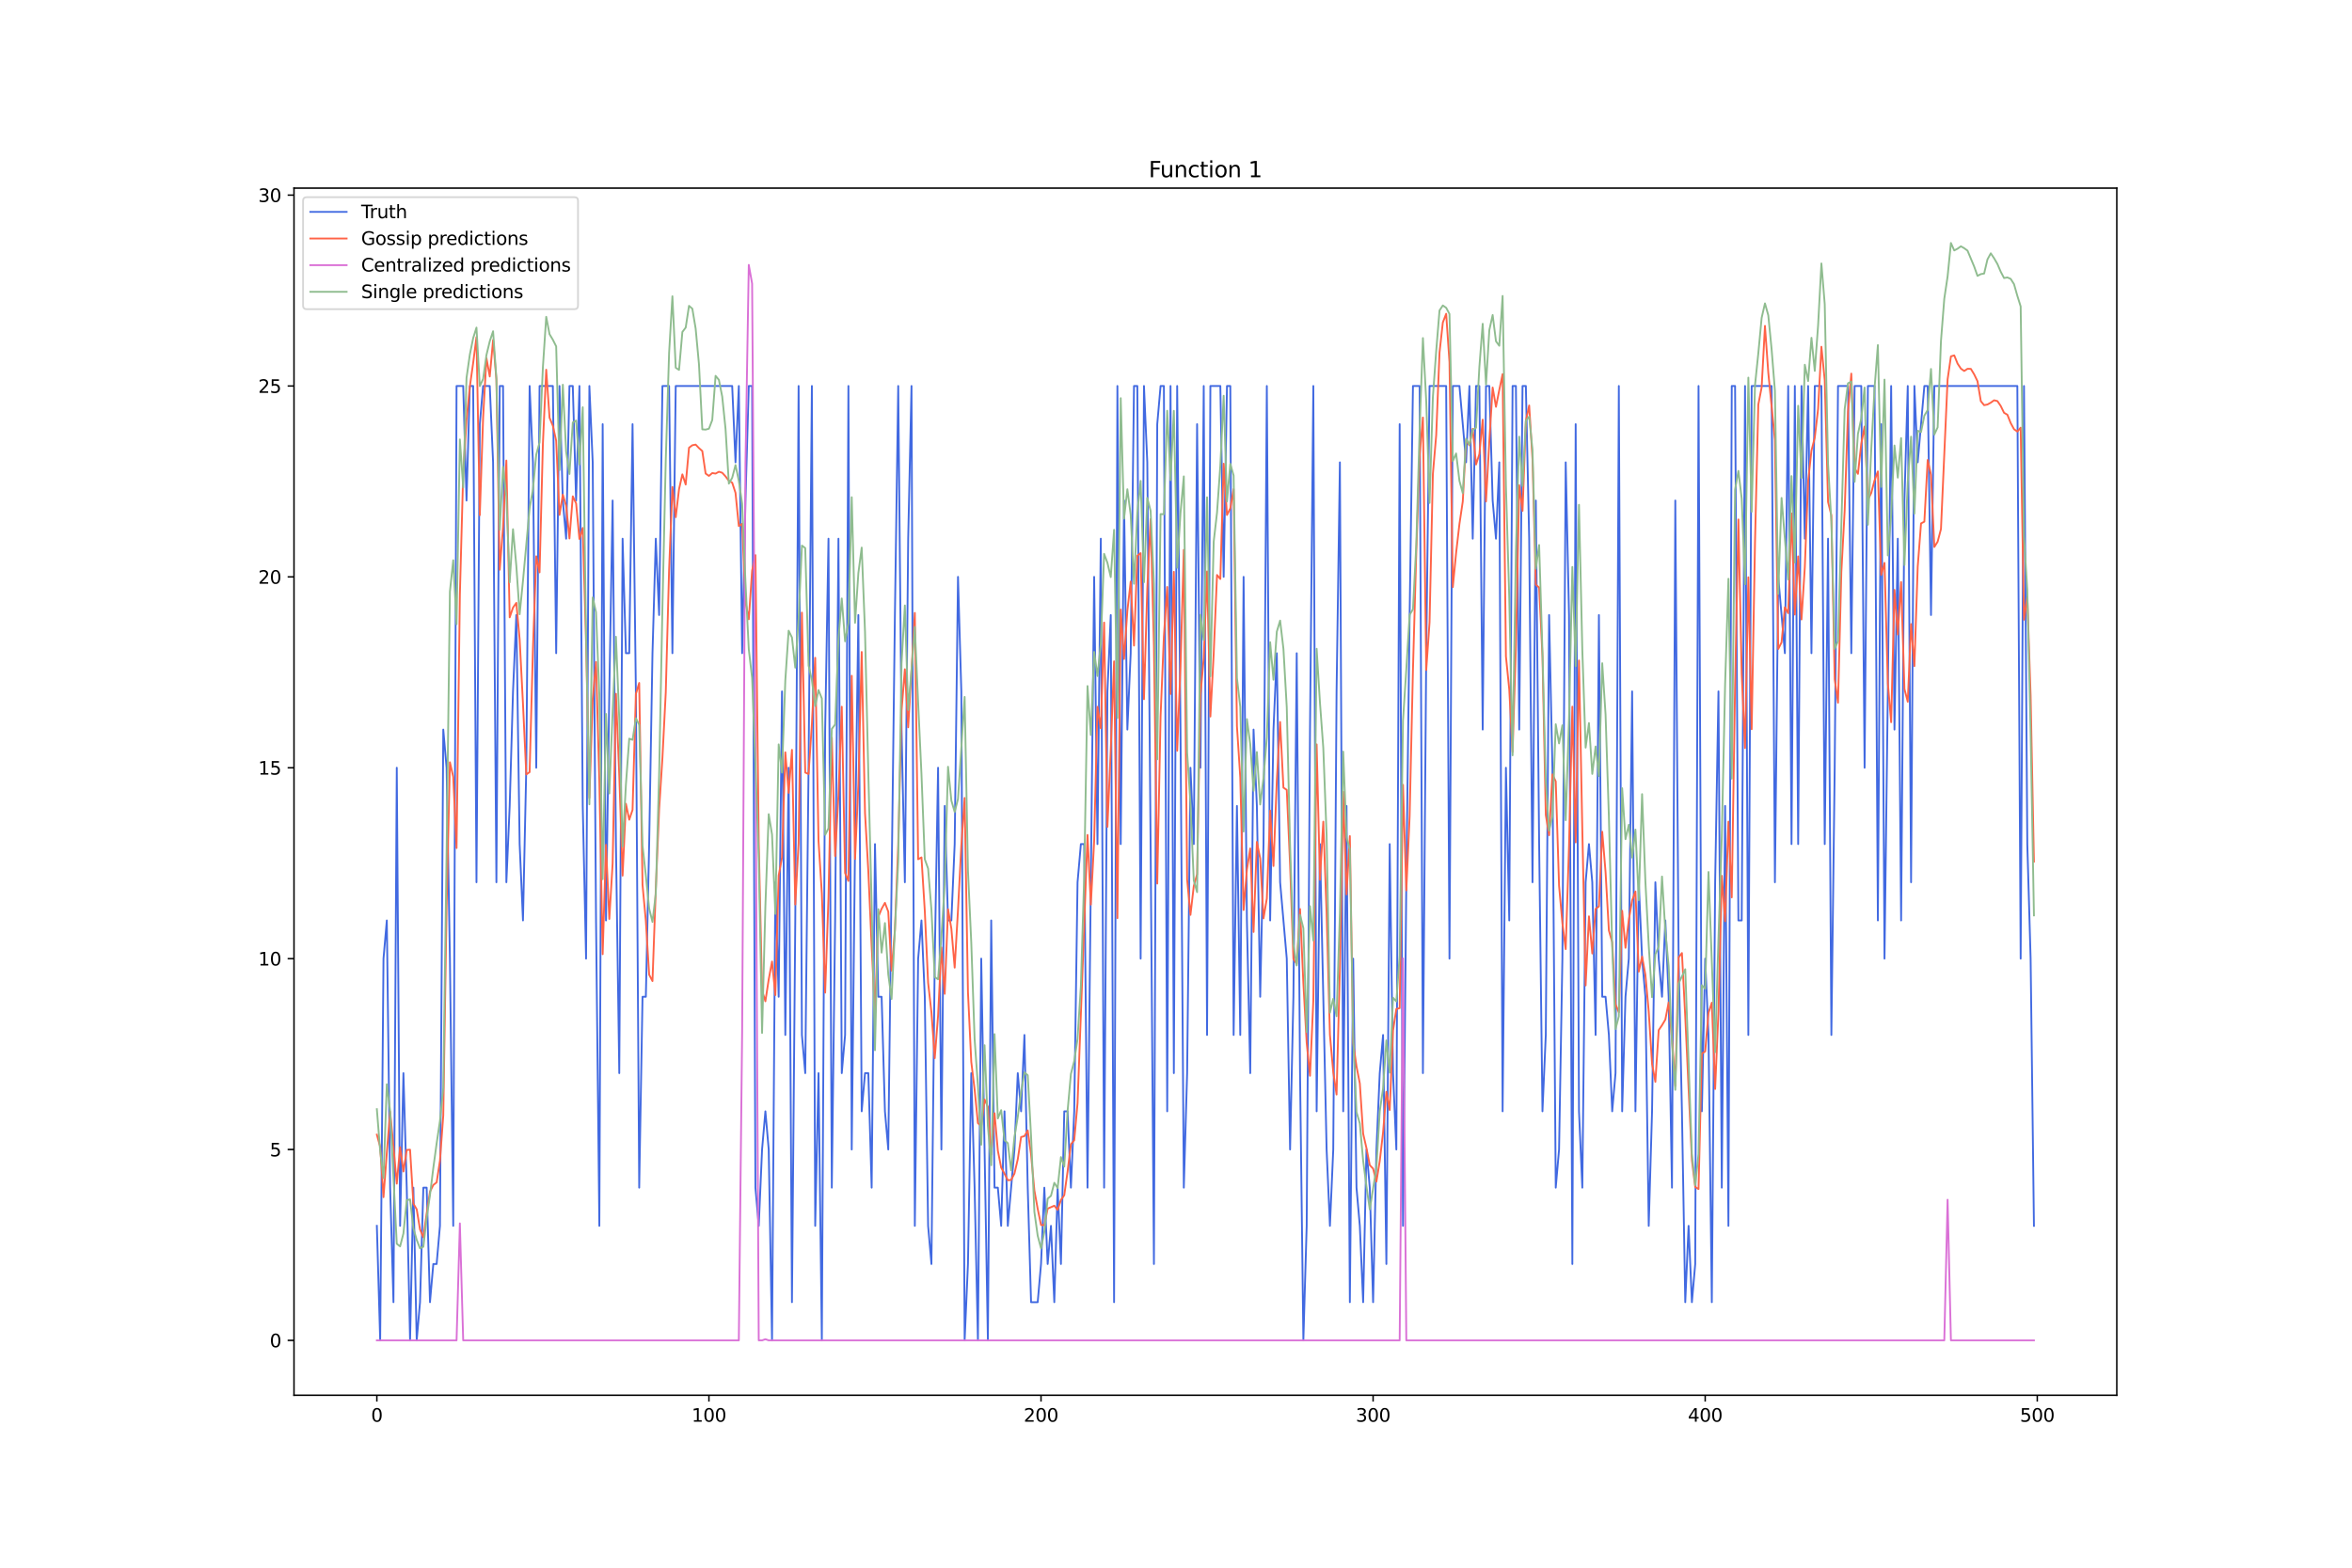 <?xml version="1.0" encoding="utf-8" standalone="no"?>
<!DOCTYPE svg PUBLIC "-//W3C//DTD SVG 1.1//EN"
  "http://www.w3.org/Graphics/SVG/1.1/DTD/svg11.dtd">
<svg xmlns:xlink="http://www.w3.org/1999/xlink" width="1296pt" height="864pt" viewBox="0 0 1296 864" xmlns="http://www.w3.org/2000/svg" version="1.1">
 <defs>
  <style type="text/css">*{stroke-linejoin: round; stroke-linecap: butt}</style>
 </defs>
 <g id="figure_1">
  <g id="patch_1">
   <path d="M 0 864 
L 1296 864 
L 1296 0 
L 0 0 
z
" style="fill: #ffffff"/>
  </g>
  <g id="axes_1">
   <g id="patch_2">
    <path d="M 162 768.96 
L 1166.4 768.96 
L 1166.4 103.68 
L 162 103.68 
z
" style="fill: #ffffff"/>
   </g>
   <g id="matplotlib.axis_1">
    <g id="xtick_1">
     <g id="line2d_1">
      <defs>
       <path id="mc90d535ef2" d="M 0 0 
L 0 3.5 
" style="stroke: #000000; stroke-width: 0.8"/>
      </defs>
      <g>
       <use xlink:href="#mc90d535ef2" x="207.655" y="768.96" style="stroke: #000000; stroke-width: 0.8"/>
      </g>
     </g>
     <g id="text_1">
      <!-- 0 -->
      <g transform="translate(204.473 783.558) scale(0.1 -0.1)">
       <defs>
        <path id="DejaVuSans-30" d="M 2034 4250 
Q 1547 4250 1301 3770 
Q 1056 3291 1056 2328 
Q 1056 1369 1301 889 
Q 1547 409 2034 409 
Q 2525 409 2770 889 
Q 3016 1369 3016 2328 
Q 3016 3291 2770 3770 
Q 2525 4250 2034 4250 
z
M 2034 4750 
Q 2819 4750 3233 4129 
Q 3647 3509 3647 2328 
Q 3647 1150 3233 529 
Q 2819 -91 2034 -91 
Q 1250 -91 836 529 
Q 422 1150 422 2328 
Q 422 3509 836 4129 
Q 1250 4750 2034 4750 
z
" transform="scale(0.016)"/>
       </defs>
       <use xlink:href="#DejaVuSans-30"/>
      </g>
     </g>
    </g>
    <g id="xtick_2">
     <g id="line2d_2">
      <g>
       <use xlink:href="#mc90d535ef2" x="390.639" y="768.96" style="stroke: #000000; stroke-width: 0.8"/>
      </g>
     </g>
     <g id="text_2">
      <!-- 100 -->
      <g transform="translate(381.095 783.558) scale(0.1 -0.1)">
       <defs>
        <path id="DejaVuSans-31" d="M 794 531 
L 1825 531 
L 1825 4091 
L 703 3866 
L 703 4441 
L 1819 4666 
L 2450 4666 
L 2450 531 
L 3481 531 
L 3481 0 
L 794 0 
L 794 531 
z
" transform="scale(0.016)"/>
       </defs>
       <use xlink:href="#DejaVuSans-31"/>
       <use xlink:href="#DejaVuSans-30" x="63.623"/>
       <use xlink:href="#DejaVuSans-30" x="127.246"/>
      </g>
     </g>
    </g>
    <g id="xtick_3">
     <g id="line2d_3">
      <g>
       <use xlink:href="#mc90d535ef2" x="573.623" y="768.96" style="stroke: #000000; stroke-width: 0.8"/>
      </g>
     </g>
     <g id="text_3">
      <!-- 200 -->
      <g transform="translate(564.079 783.558) scale(0.1 -0.1)">
       <defs>
        <path id="DejaVuSans-32" d="M 1228 531 
L 3431 531 
L 3431 0 
L 469 0 
L 469 531 
Q 828 903 1448 1529 
Q 2069 2156 2228 2338 
Q 2531 2678 2651 2914 
Q 2772 3150 2772 3378 
Q 2772 3750 2511 3984 
Q 2250 4219 1831 4219 
Q 1534 4219 1204 4116 
Q 875 4013 500 3803 
L 500 4441 
Q 881 4594 1212 4672 
Q 1544 4750 1819 4750 
Q 2544 4750 2975 4387 
Q 3406 4025 3406 3419 
Q 3406 3131 3298 2873 
Q 3191 2616 2906 2266 
Q 2828 2175 2409 1742 
Q 1991 1309 1228 531 
z
" transform="scale(0.016)"/>
       </defs>
       <use xlink:href="#DejaVuSans-32"/>
       <use xlink:href="#DejaVuSans-30" x="63.623"/>
       <use xlink:href="#DejaVuSans-30" x="127.246"/>
      </g>
     </g>
    </g>
    <g id="xtick_4">
     <g id="line2d_4">
      <g>
       <use xlink:href="#mc90d535ef2" x="756.607" y="768.96" style="stroke: #000000; stroke-width: 0.8"/>
      </g>
     </g>
     <g id="text_4">
      <!-- 300 -->
      <g transform="translate(747.063 783.558) scale(0.1 -0.1)">
       <defs>
        <path id="DejaVuSans-33" d="M 2597 2516 
Q 3050 2419 3304 2112 
Q 3559 1806 3559 1356 
Q 3559 666 3084 287 
Q 2609 -91 1734 -91 
Q 1441 -91 1130 -33 
Q 819 25 488 141 
L 488 750 
Q 750 597 1062 519 
Q 1375 441 1716 441 
Q 2309 441 2620 675 
Q 2931 909 2931 1356 
Q 2931 1769 2642 2001 
Q 2353 2234 1838 2234 
L 1294 2234 
L 1294 2753 
L 1863 2753 
Q 2328 2753 2575 2939 
Q 2822 3125 2822 3475 
Q 2822 3834 2567 4026 
Q 2313 4219 1838 4219 
Q 1578 4219 1281 4162 
Q 984 4106 628 3988 
L 628 4550 
Q 988 4650 1302 4700 
Q 1616 4750 1894 4750 
Q 2613 4750 3031 4423 
Q 3450 4097 3450 3541 
Q 3450 3153 3228 2886 
Q 3006 2619 2597 2516 
z
" transform="scale(0.016)"/>
       </defs>
       <use xlink:href="#DejaVuSans-33"/>
       <use xlink:href="#DejaVuSans-30" x="63.623"/>
       <use xlink:href="#DejaVuSans-30" x="127.246"/>
      </g>
     </g>
    </g>
    <g id="xtick_5">
     <g id="line2d_5">
      <g>
       <use xlink:href="#mc90d535ef2" x="939.591" y="768.96" style="stroke: #000000; stroke-width: 0.8"/>
      </g>
     </g>
     <g id="text_5">
      <!-- 400 -->
      <g transform="translate(930.047 783.558) scale(0.1 -0.1)">
       <defs>
        <path id="DejaVuSans-34" d="M 2419 4116 
L 825 1625 
L 2419 1625 
L 2419 4116 
z
M 2253 4666 
L 3047 4666 
L 3047 1625 
L 3713 1625 
L 3713 1100 
L 3047 1100 
L 3047 0 
L 2419 0 
L 2419 1100 
L 313 1100 
L 313 1709 
L 2253 4666 
z
" transform="scale(0.016)"/>
       </defs>
       <use xlink:href="#DejaVuSans-34"/>
       <use xlink:href="#DejaVuSans-30" x="63.623"/>
       <use xlink:href="#DejaVuSans-30" x="127.246"/>
      </g>
     </g>
    </g>
    <g id="xtick_6">
     <g id="line2d_6">
      <g>
       <use xlink:href="#mc90d535ef2" x="1122.575" y="768.96" style="stroke: #000000; stroke-width: 0.8"/>
      </g>
     </g>
     <g id="text_6">
      <!-- 500 -->
      <g transform="translate(1113.032 783.558) scale(0.1 -0.1)">
       <defs>
        <path id="DejaVuSans-35" d="M 691 4666 
L 3169 4666 
L 3169 4134 
L 1269 4134 
L 1269 2991 
Q 1406 3038 1543 3061 
Q 1681 3084 1819 3084 
Q 2600 3084 3056 2656 
Q 3513 2228 3513 1497 
Q 3513 744 3044 326 
Q 2575 -91 1722 -91 
Q 1428 -91 1123 -41 
Q 819 9 494 109 
L 494 744 
Q 775 591 1075 516 
Q 1375 441 1709 441 
Q 2250 441 2565 725 
Q 2881 1009 2881 1497 
Q 2881 1984 2565 2268 
Q 2250 2553 1709 2553 
Q 1456 2553 1204 2497 
Q 953 2441 691 2322 
L 691 4666 
z
" transform="scale(0.016)"/>
       </defs>
       <use xlink:href="#DejaVuSans-35"/>
       <use xlink:href="#DejaVuSans-30" x="63.623"/>
       <use xlink:href="#DejaVuSans-30" x="127.246"/>
      </g>
     </g>
    </g>
   </g>
   <g id="matplotlib.axis_2">
    <g id="ytick_1">
     <g id="line2d_7">
      <defs>
       <path id="m4e1cb36dd4" d="M 0 0 
L -3.5 0 
" style="stroke: #000000; stroke-width: 0.8"/>
      </defs>
      <g>
       <use xlink:href="#m4e1cb36dd4" x="162" y="738.72" style="stroke: #000000; stroke-width: 0.8"/>
      </g>
     </g>
     <g id="text_7">
      <!-- 0 -->
      <g transform="translate(148.637 742.519) scale(0.1 -0.1)">
       <use xlink:href="#DejaVuSans-30"/>
      </g>
     </g>
    </g>
    <g id="ytick_2">
     <g id="line2d_8">
      <g>
       <use xlink:href="#m4e1cb36dd4" x="162" y="633.522" style="stroke: #000000; stroke-width: 0.8"/>
      </g>
     </g>
     <g id="text_8">
      <!-- 5 -->
      <g transform="translate(148.637 637.321) scale(0.1 -0.1)">
       <use xlink:href="#DejaVuSans-35"/>
      </g>
     </g>
    </g>
    <g id="ytick_3">
     <g id="line2d_9">
      <g>
       <use xlink:href="#m4e1cb36dd4" x="162" y="528.324" style="stroke: #000000; stroke-width: 0.8"/>
      </g>
     </g>
     <g id="text_9">
      <!-- 10 -->
      <g transform="translate(142.275 532.123) scale(0.1 -0.1)">
       <use xlink:href="#DejaVuSans-31"/>
       <use xlink:href="#DejaVuSans-30" x="63.623"/>
      </g>
     </g>
    </g>
    <g id="ytick_4">
     <g id="line2d_10">
      <g>
       <use xlink:href="#m4e1cb36dd4" x="162" y="423.126" style="stroke: #000000; stroke-width: 0.8"/>
      </g>
     </g>
     <g id="text_10">
      <!-- 15 -->
      <g transform="translate(142.275 426.925) scale(0.1 -0.1)">
       <use xlink:href="#DejaVuSans-31"/>
       <use xlink:href="#DejaVuSans-35" x="63.623"/>
      </g>
     </g>
    </g>
    <g id="ytick_5">
     <g id="line2d_11">
      <g>
       <use xlink:href="#m4e1cb36dd4" x="162" y="317.928" style="stroke: #000000; stroke-width: 0.8"/>
      </g>
     </g>
     <g id="text_11">
      <!-- 20 -->
      <g transform="translate(142.275 321.727) scale(0.1 -0.1)">
       <use xlink:href="#DejaVuSans-32"/>
       <use xlink:href="#DejaVuSans-30" x="63.623"/>
      </g>
     </g>
    </g>
    <g id="ytick_6">
     <g id="line2d_12">
      <g>
       <use xlink:href="#m4e1cb36dd4" x="162" y="212.73" style="stroke: #000000; stroke-width: 0.8"/>
      </g>
     </g>
     <g id="text_12">
      <!-- 25 -->
      <g transform="translate(142.275 216.529) scale(0.1 -0.1)">
       <use xlink:href="#DejaVuSans-32"/>
       <use xlink:href="#DejaVuSans-35" x="63.623"/>
      </g>
     </g>
    </g>
    <g id="ytick_7">
     <g id="line2d_13">
      <g>
       <use xlink:href="#m4e1cb36dd4" x="162" y="107.532" style="stroke: #000000; stroke-width: 0.8"/>
      </g>
     </g>
     <g id="text_13">
      <!-- 30 -->
      <g transform="translate(142.275 111.332) scale(0.1 -0.1)">
       <use xlink:href="#DejaVuSans-33"/>
       <use xlink:href="#DejaVuSans-30" x="63.623"/>
      </g>
     </g>
    </g>
   </g>
   <g id="line2d_14">
    <path d="M 207.655 675.601 
L 209.484 738.72 
L 211.314 528.324 
L 213.144 507.285 
L 214.974 654.562 
L 216.804 717.68 
L 218.634 423.126 
L 220.463 675.601 
L 222.293 591.443 
L 224.123 654.562 
L 225.953 738.72 
L 227.783 654.562 
L 229.613 738.72 
L 231.442 717.68 
L 233.272 654.562 
L 235.102 654.562 
L 236.932 717.68 
L 238.762 696.641 
L 240.592 696.641 
L 242.422 675.601 
L 244.251 402.087 
L 246.081 423.126 
L 247.911 528.324 
L 249.741 675.601 
L 251.571 212.73 
L 255.23 212.73 
L 257.06 275.849 
L 258.89 212.73 
L 260.72 212.73 
L 262.55 486.245 
L 264.38 233.77 
L 266.209 212.73 
L 269.869 212.73 
L 271.699 254.809 
L 273.529 486.245 
L 275.359 212.73 
L 277.189 212.73 
L 279.018 486.245 
L 280.848 444.166 
L 282.678 381.047 
L 284.508 338.968 
L 286.338 465.205 
L 288.168 507.285 
L 289.997 423.126 
L 291.827 212.73 
L 293.657 254.809 
L 295.487 423.126 
L 297.317 212.73 
L 304.636 212.73 
L 306.466 360.007 
L 308.296 212.73 
L 310.126 275.849 
L 311.956 296.889 
L 313.785 212.73 
L 315.615 212.73 
L 317.445 275.849 
L 319.275 212.73 
L 321.105 444.166 
L 322.935 528.324 
L 324.764 212.73 
L 326.594 254.809 
L 328.424 507.285 
L 330.254 675.601 
L 332.084 233.77 
L 333.914 507.285 
L 335.743 381.047 
L 337.573 275.849 
L 339.403 465.205 
L 341.233 591.443 
L 343.063 296.889 
L 344.893 360.007 
L 346.723 360.007 
L 348.552 233.77 
L 350.382 381.047 
L 352.212 654.562 
L 354.042 549.364 
L 355.872 549.364 
L 357.702 465.205 
L 359.531 360.007 
L 361.361 296.889 
L 363.191 338.968 
L 365.021 212.73 
L 368.681 212.73 
L 370.51 360.007 
L 372.34 212.73 
L 403.448 212.73 
L 405.277 254.809 
L 407.107 212.73 
L 408.937 360.007 
L 410.767 275.849 
L 412.597 212.73 
L 414.427 212.73 
L 416.256 654.562 
L 418.086 675.601 
L 419.916 633.522 
L 421.746 612.482 
L 423.576 633.522 
L 425.406 738.72 
L 427.236 486.245 
L 429.065 549.364 
L 430.895 381.047 
L 432.725 570.403 
L 434.555 423.126 
L 436.385 717.68 
L 438.215 507.285 
L 440.044 212.73 
L 441.874 570.403 
L 443.704 591.443 
L 445.534 423.126 
L 447.364 212.73 
L 449.194 675.601 
L 451.023 591.443 
L 452.853 738.72 
L 454.683 402.087 
L 456.513 296.889 
L 458.343 654.562 
L 460.173 507.285 
L 462.003 296.889 
L 463.832 591.443 
L 465.662 570.403 
L 467.492 212.73 
L 469.322 633.522 
L 471.152 465.205 
L 472.982 338.968 
L 474.811 612.482 
L 476.641 591.443 
L 478.471 591.443 
L 480.301 654.562 
L 482.131 465.205 
L 483.961 549.364 
L 485.79 549.364 
L 487.62 612.482 
L 489.45 633.522 
L 493.11 338.968 
L 494.94 212.73 
L 496.77 402.087 
L 498.599 486.245 
L 500.429 296.889 
L 502.259 212.73 
L 504.089 675.601 
L 505.919 528.324 
L 507.749 507.285 
L 509.578 549.364 
L 511.408 675.601 
L 513.238 696.641 
L 515.068 528.324 
L 516.898 423.126 
L 518.728 633.522 
L 520.557 444.166 
L 522.387 507.285 
L 524.217 507.285 
L 526.047 465.205 
L 527.877 317.928 
L 529.707 381.047 
L 531.536 738.72 
L 533.366 696.641 
L 535.196 591.443 
L 537.026 654.562 
L 538.856 738.72 
L 540.686 528.324 
L 544.345 738.72 
L 546.175 507.285 
L 548.005 654.562 
L 549.835 654.562 
L 551.665 675.601 
L 553.495 612.482 
L 555.324 675.601 
L 558.984 633.522 
L 560.814 591.443 
L 562.644 612.482 
L 564.474 570.403 
L 566.303 654.562 
L 568.133 717.68 
L 571.793 717.68 
L 573.623 696.641 
L 575.453 654.562 
L 577.283 696.641 
L 579.112 675.601 
L 580.942 717.68 
L 582.772 654.562 
L 584.602 696.641 
L 586.432 612.482 
L 588.262 612.482 
L 590.091 654.562 
L 591.921 612.482 
L 593.751 486.245 
L 595.581 465.205 
L 597.411 465.205 
L 599.241 654.562 
L 602.9 317.928 
L 604.73 465.205 
L 606.56 296.889 
L 608.39 654.562 
L 610.22 381.047 
L 612.05 338.968 
L 613.879 717.68 
L 615.709 212.73 
L 617.539 465.205 
L 619.369 275.849 
L 621.199 402.087 
L 623.029 360.007 
L 624.858 212.73 
L 626.688 212.73 
L 628.518 528.324 
L 630.348 212.73 
L 632.178 254.809 
L 634.008 465.205 
L 635.837 696.641 
L 637.667 233.77 
L 639.497 212.73 
L 641.327 212.73 
L 643.157 612.482 
L 644.987 212.73 
L 646.817 591.443 
L 648.646 212.73 
L 650.476 402.087 
L 652.306 654.562 
L 654.136 591.443 
L 655.966 423.126 
L 657.796 465.205 
L 659.625 233.77 
L 661.455 423.126 
L 663.285 212.73 
L 665.115 570.403 
L 666.945 212.73 
L 672.434 212.73 
L 674.264 317.928 
L 676.094 212.73 
L 677.924 212.73 
L 679.754 570.403 
L 681.583 444.166 
L 683.413 570.403 
L 685.243 317.928 
L 687.073 507.285 
L 688.903 591.443 
L 690.733 402.087 
L 692.563 444.166 
L 694.392 549.364 
L 696.222 465.205 
L 698.052 212.73 
L 699.882 507.285 
L 701.712 402.087 
L 703.542 360.007 
L 705.371 486.245 
L 709.031 528.324 
L 710.861 633.522 
L 712.691 549.364 
L 714.521 360.007 
L 716.35 591.443 
L 718.18 738.72 
L 720.01 675.601 
L 721.84 402.087 
L 723.67 212.73 
L 725.5 612.482 
L 727.33 465.205 
L 730.989 633.522 
L 732.819 675.601 
L 734.649 633.522 
L 736.479 381.047 
L 738.309 254.809 
L 740.138 612.482 
L 741.968 444.166 
L 743.798 717.68 
L 745.628 528.324 
L 747.458 654.562 
L 749.288 675.601 
L 751.117 717.68 
L 752.947 633.522 
L 754.777 654.562 
L 756.607 717.68 
L 758.437 633.522 
L 760.267 591.443 
L 762.097 570.403 
L 763.926 696.641 
L 765.756 465.205 
L 767.586 591.443 
L 769.416 633.522 
L 771.246 233.77 
L 773.076 675.601 
L 774.905 486.245 
L 776.735 338.968 
L 778.565 212.73 
L 782.225 212.73 
L 784.055 591.443 
L 785.884 360.007 
L 787.714 212.73 
L 796.864 212.73 
L 798.693 528.324 
L 800.523 212.73 
L 804.183 212.73 
L 807.843 254.809 
L 809.672 212.73 
L 811.502 296.889 
L 813.332 212.73 
L 815.162 212.73 
L 816.992 402.087 
L 818.822 212.73 
L 820.651 212.73 
L 822.481 275.849 
L 824.311 296.889 
L 826.141 254.809 
L 827.971 612.482 
L 829.801 423.126 
L 831.63 507.285 
L 833.46 212.73 
L 835.29 212.73 
L 837.12 402.087 
L 838.95 212.73 
L 840.78 212.73 
L 842.61 296.889 
L 844.439 486.245 
L 846.269 275.849 
L 848.099 465.205 
L 849.929 612.482 
L 851.759 570.403 
L 853.589 338.968 
L 855.418 423.126 
L 857.248 654.562 
L 859.078 633.522 
L 860.908 528.324 
L 862.738 254.809 
L 864.568 338.968 
L 866.397 696.641 
L 868.227 233.77 
L 870.057 612.482 
L 871.887 654.562 
L 873.717 486.245 
L 875.547 465.205 
L 877.377 486.245 
L 879.206 570.403 
L 881.036 338.968 
L 882.866 549.364 
L 884.696 549.364 
L 886.526 570.403 
L 888.356 612.482 
L 890.185 591.443 
L 892.015 212.73 
L 893.845 612.482 
L 895.675 549.364 
L 897.505 528.324 
L 899.335 381.047 
L 901.164 612.482 
L 902.994 486.245 
L 904.824 528.324 
L 906.654 549.364 
L 908.484 675.601 
L 910.314 612.482 
L 912.144 486.245 
L 913.973 528.324 
L 915.803 549.364 
L 917.633 507.285 
L 919.463 549.364 
L 921.293 654.562 
L 923.123 275.849 
L 924.952 528.324 
L 926.782 612.482 
L 928.612 717.68 
L 930.442 675.601 
L 932.272 717.68 
L 934.102 696.641 
L 935.931 212.73 
L 937.761 612.482 
L 939.591 528.324 
L 941.421 570.403 
L 943.251 717.68 
L 945.081 486.245 
L 946.911 381.047 
L 948.74 654.562 
L 950.57 444.166 
L 952.4 675.601 
L 954.23 212.73 
L 956.06 212.73 
L 957.89 507.285 
L 959.719 507.285 
L 961.549 212.73 
L 963.379 570.403 
L 965.209 212.73 
L 976.188 212.73 
L 978.018 486.245 
L 979.848 317.928 
L 983.507 360.007 
L 985.337 212.73 
L 987.167 465.205 
L 988.997 212.73 
L 990.827 465.205 
L 992.657 212.73 
L 994.486 296.889 
L 996.316 212.73 
L 998.146 360.007 
L 999.976 212.73 
L 1003.636 212.73 
L 1005.465 465.205 
L 1007.295 296.889 
L 1009.125 570.403 
L 1010.955 423.126 
L 1012.785 212.73 
L 1018.274 212.73 
L 1020.104 360.007 
L 1021.934 212.73 
L 1025.594 212.73 
L 1027.424 423.126 
L 1029.253 212.73 
L 1032.913 212.73 
L 1034.743 507.285 
L 1036.573 233.77 
L 1038.403 528.324 
L 1040.232 381.047 
L 1042.062 212.73 
L 1043.892 402.087 
L 1045.722 296.889 
L 1047.552 507.285 
L 1049.382 275.849 
L 1051.211 212.73 
L 1053.041 486.245 
L 1054.871 212.73 
L 1056.701 254.809 
L 1060.361 212.73 
L 1062.191 212.73 
L 1064.02 338.968 
L 1065.85 212.73 
L 1111.596 212.73 
L 1113.426 528.324 
L 1115.256 212.73 
L 1117.086 465.205 
L 1118.916 528.324 
L 1120.745 675.601 
L 1120.745 675.601 
" clip-path="url(#p5d82df9f0f)" style="fill: none; stroke: #4169e1; stroke-linecap: square"/>
   </g>
   <g id="line2d_15">
    <path d="M 207.655 625.331 
L 209.484 631.99 
L 211.314 659.801 
L 213.144 635.336 
L 214.974 612.723 
L 216.804 631.843 
L 218.634 652.353 
L 220.463 632.254 
L 222.293 645.66 
L 224.123 633.789 
L 225.953 633.639 
L 227.783 663.366 
L 229.613 666.489 
L 231.442 677.609 
L 233.272 681.927 
L 235.102 668.774 
L 236.932 656.751 
L 238.762 653.079 
L 240.592 651.649 
L 242.422 639.726 
L 244.251 614.733 
L 246.081 500.251 
L 247.911 420.112 
L 249.741 428.151 
L 251.571 467.399 
L 253.401 327.69 
L 255.23 260.713 
L 257.06 231.601 
L 258.89 213.074 
L 260.72 200.031 
L 262.55 185.778 
L 264.38 283.916 
L 266.209 230.069 
L 268.039 197.388 
L 269.869 207.492 
L 271.699 187.407 
L 273.529 209.141 
L 275.359 313.993 
L 277.189 290.644 
L 279.018 253.826 
L 280.848 340.247 
L 282.678 334.876 
L 284.508 332.268 
L 286.338 352.35 
L 288.168 387.831 
L 289.997 426.808 
L 291.827 425.531 
L 293.657 357.823 
L 295.487 306.58 
L 297.317 315.453 
L 299.147 244.741 
L 300.976 203.762 
L 302.806 230.202 
L 304.636 234.66 
L 306.466 242.925 
L 308.296 283.791 
L 310.126 272.614 
L 311.956 278.704 
L 313.785 296.761 
L 315.615 273.534 
L 317.445 277.415 
L 319.275 297.048 
L 321.105 290.972 
L 322.935 353.883 
L 324.764 439.701 
L 326.594 385.219 
L 328.424 364.839 
L 330.254 430.464 
L 332.084 525.879 
L 333.914 465.618 
L 335.743 506.474 
L 337.573 475.853 
L 339.403 382.375 
L 341.233 427.347 
L 343.063 482.598 
L 344.893 442.991 
L 346.723 451.76 
L 348.552 446.338 
L 350.382 382.447 
L 352.212 376.401 
L 354.042 487.632 
L 355.872 507.518 
L 357.702 537.189 
L 359.531 540.707 
L 361.361 489.928 
L 363.191 446.033 
L 365.021 417.608 
L 366.851 381.589 
L 368.681 313.966 
L 370.51 268.359 
L 372.34 285.031 
L 374.17 269.539 
L 376 261.44 
L 377.83 267.035 
L 379.66 246.761 
L 381.489 245.396 
L 383.319 245.041 
L 385.149 246.95 
L 386.979 248.57 
L 388.809 260.982 
L 390.639 262.291 
L 392.469 260.71 
L 394.298 261.01 
L 396.128 259.985 
L 397.958 260.546 
L 399.788 262.559 
L 401.618 264.97 
L 403.448 266.004 
L 405.277 271.613 
L 407.107 289.933 
L 408.937 288.682 
L 410.767 331.647 
L 412.597 341.308 
L 414.427 314.519 
L 416.256 305.945 
L 418.086 464.276 
L 419.916 545.93 
L 421.746 551.841 
L 423.576 539.809 
L 425.406 529.931 
L 427.236 548.428 
L 429.065 482.526 
L 430.895 472.691 
L 432.725 414.618 
L 434.555 437.006 
L 436.385 413.279 
L 438.215 498.491 
L 440.044 464.653 
L 441.874 337.635 
L 443.704 425.789 
L 445.534 426.575 
L 447.364 399.126 
L 449.194 362.524 
L 451.023 463.471 
L 452.853 492.475 
L 454.683 547.083 
L 456.513 494.848 
L 458.343 406.539 
L 460.173 471.81 
L 462.003 438.303 
L 463.832 389.493 
L 465.662 481.165 
L 467.492 485.531 
L 469.322 372.442 
L 471.152 473.394 
L 472.982 432.221 
L 474.811 359.324 
L 476.641 448.152 
L 478.471 480.18 
L 480.301 521.585 
L 482.131 559.102 
L 483.961 505.293 
L 485.79 500.881 
L 487.62 497.584 
L 489.45 502.438 
L 491.28 534.92 
L 493.11 512.593 
L 494.94 465.508 
L 496.77 391.669 
L 498.599 368.827 
L 500.429 400.858 
L 504.089 337.802 
L 505.919 473.569 
L 507.749 472.546 
L 509.578 501.971 
L 511.408 541.631 
L 513.238 557.867 
L 515.068 583.213 
L 516.898 559.782 
L 518.728 522.167 
L 520.557 547.747 
L 522.387 501.142 
L 524.217 511.777 
L 526.047 533.307 
L 527.877 501.478 
L 529.707 465.97 
L 531.536 439.782 
L 533.366 546.825 
L 535.196 585.258 
L 537.026 600.447 
L 538.856 619.001 
L 540.686 620.617 
L 542.516 605.989 
L 544.345 610.003 
L 546.175 636.259 
L 548.005 613.532 
L 549.835 634.137 
L 551.665 643.51 
L 553.495 646.817 
L 555.324 650.469 
L 557.154 650.323 
L 558.984 646.787 
L 560.814 638.909 
L 562.644 626.655 
L 564.474 626.146 
L 566.303 623.02 
L 568.133 636.224 
L 569.963 656.066 
L 571.793 666.254 
L 573.623 675.146 
L 575.453 675.231 
L 577.283 666.111 
L 580.942 664.5 
L 582.772 666.817 
L 584.602 661.303 
L 586.432 658.718 
L 588.262 645.613 
L 590.091 630.635 
L 591.921 628.423 
L 593.751 608.029 
L 597.411 510.022 
L 599.241 460.154 
L 601.07 498.553 
L 602.9 463.517 
L 604.73 389.522 
L 606.56 401.404 
L 608.39 343.12 
L 610.22 455.686 
L 612.05 413.134 
L 613.879 364.477 
L 615.709 506.01 
L 617.539 335.946 
L 619.369 363.181 
L 621.199 336.667 
L 623.029 320.525 
L 624.858 355.8 
L 626.688 306.239 
L 628.518 304.841 
L 630.348 385.354 
L 632.178 324.52 
L 634.008 286.073 
L 635.837 355.797 
L 637.667 486.974 
L 639.497 394.797 
L 641.327 350.603 
L 643.157 323.487 
L 644.987 382.499 
L 646.817 315.14 
L 648.646 413.765 
L 650.476 367.657 
L 652.306 303.023 
L 654.136 484.733 
L 655.966 504.233 
L 657.796 488.347 
L 659.625 481.808 
L 661.455 383.197 
L 663.285 362.733 
L 665.115 314.914 
L 666.945 394.919 
L 668.775 360.204 
L 670.604 316.88 
L 672.434 319.096 
L 674.264 255.566 
L 676.094 283.827 
L 677.924 280.181 
L 679.754 269.538 
L 681.583 400.263 
L 683.413 428.479 
L 685.243 501.532 
L 687.073 479.224 
L 688.903 467.584 
L 690.733 513.636 
L 692.563 464.005 
L 694.392 473.118 
L 696.222 506.168 
L 698.052 495.198 
L 699.882 446.742 
L 701.712 477.288 
L 703.542 430.462 
L 705.371 397.908 
L 707.201 434.103 
L 709.031 435.323 
L 710.861 476.64 
L 712.691 528.466 
L 714.521 531.279 
L 716.35 500.977 
L 718.18 541.878 
L 720.01 574.731 
L 721.84 592.918 
L 723.67 551.43 
L 725.5 410.257 
L 727.33 484.845 
L 729.159 452.855 
L 730.989 502.991 
L 732.819 570.339 
L 734.649 590.895 
L 736.479 603.25 
L 738.309 533.679 
L 740.138 436.403 
L 741.968 492.928 
L 743.798 460.788 
L 745.628 574.77 
L 747.458 587.689 
L 749.288 597.119 
L 751.117 624.787 
L 752.947 632.76 
L 754.777 642.157 
L 756.607 644.069 
L 758.437 651.186 
L 760.267 639.909 
L 762.097 624.086 
L 763.926 601.716 
L 765.756 611.778 
L 767.586 567.937 
L 769.416 556.09 
L 771.246 555.642 
L 773.076 432.542 
L 774.905 490.727 
L 776.735 449.846 
L 778.565 368.99 
L 780.395 304.382 
L 782.225 251.325 
L 784.055 230.115 
L 785.884 369.268 
L 787.714 342.937 
L 789.544 261.275 
L 791.374 239.891 
L 793.204 194.308 
L 795.034 177.726 
L 796.864 172.935 
L 798.693 199.575 
L 800.523 323.578 
L 802.353 304.688 
L 804.183 288.76 
L 806.013 276.395 
L 807.843 242.571 
L 809.672 245.428 
L 811.502 236.32 
L 813.332 255.997 
L 815.162 250.299 
L 816.992 231.284 
L 818.822 276.366 
L 820.651 243.064 
L 822.481 213.586 
L 824.311 224.204 
L 826.141 214.877 
L 827.971 206.174 
L 829.801 361.746 
L 831.63 379.988 
L 833.46 414.429 
L 835.29 356.221 
L 837.12 267.39 
L 838.95 281.545 
L 840.78 231.952 
L 842.61 223.464 
L 844.439 253.149 
L 846.269 322.265 
L 848.099 323.789 
L 849.929 361.695 
L 851.759 449.156 
L 853.589 460.323 
L 855.418 426.788 
L 857.248 430.664 
L 859.078 488.192 
L 860.908 508.715 
L 862.738 523.084 
L 864.568 465.962 
L 866.397 389.462 
L 868.227 464.276 
L 870.057 364.01 
L 871.887 457.187 
L 873.717 543.101 
L 875.547 505.022 
L 877.377 525.503 
L 879.206 500.919 
L 881.036 499.593 
L 882.866 458.394 
L 884.696 480.588 
L 886.526 512.794 
L 888.356 519.274 
L 890.185 553.552 
L 892.015 557.933 
L 893.845 501.954 
L 895.675 522.364 
L 897.505 506.987 
L 899.335 496.254 
L 901.164 491.312 
L 902.994 535.493 
L 904.824 527.22 
L 906.654 537.335 
L 908.484 557.456 
L 910.314 586.352 
L 912.144 596.232 
L 913.973 567.754 
L 915.803 565.038 
L 917.633 561.933 
L 919.463 552.49 
L 921.293 572.246 
L 923.123 598.475 
L 924.952 527.659 
L 926.782 525.258 
L 928.612 560.331 
L 932.272 639.405 
L 934.102 654.205 
L 935.931 655.337 
L 937.761 580.615 
L 939.591 579.469 
L 941.421 558.197 
L 943.251 552.617 
L 945.081 600.168 
L 946.911 557.528 
L 948.74 482.674 
L 950.57 507.723 
L 952.4 452.836 
L 954.23 494.582 
L 956.06 378.188 
L 957.89 286.301 
L 959.719 371.39 
L 961.549 412.272 
L 963.379 318.156 
L 965.209 401.887 
L 967.039 298.938 
L 968.869 222.935 
L 970.698 213.537 
L 972.528 179.611 
L 974.358 205.342 
L 978.018 242.584 
L 979.848 357.674 
L 981.678 354.02 
L 983.507 334.674 
L 985.337 337.96 
L 987.167 282.953 
L 988.997 338.73 
L 990.827 306.65 
L 992.657 341.409 
L 994.486 312.679 
L 996.316 265.172 
L 998.146 248.378 
L 999.976 241.183 
L 1001.806 225.406 
L 1003.636 191.104 
L 1005.465 209.489 
L 1007.295 276.647 
L 1009.125 284.031 
L 1010.955 374.382 
L 1012.785 387.282 
L 1014.615 315.259 
L 1016.444 281.502 
L 1018.274 226.976 
L 1020.104 205.905 
L 1021.934 257.945 
L 1023.764 261.171 
L 1025.594 244.518 
L 1027.424 235.057 
L 1029.253 275.512 
L 1031.083 271.682 
L 1032.913 264.772 
L 1034.743 259.789 
L 1036.573 316.852 
L 1038.403 310.223 
L 1040.232 376.413 
L 1042.062 398.039 
L 1043.892 325.106 
L 1045.722 349.724 
L 1047.552 320.793 
L 1049.382 379.674 
L 1051.211 386.772 
L 1053.041 343.929 
L 1054.871 367.096 
L 1056.701 312.322 
L 1058.531 288.462 
L 1060.361 287.508 
L 1062.191 253.516 
L 1064.02 261.773 
L 1065.85 301.47 
L 1067.68 298.537 
L 1069.51 291.581 
L 1073.17 209.084 
L 1074.999 196.405 
L 1076.829 195.867 
L 1078.659 200.379 
L 1080.489 203.163 
L 1082.319 204.469 
L 1084.149 203.252 
L 1085.978 203.298 
L 1087.808 206.322 
L 1089.638 210.097 
L 1091.468 221.086 
L 1093.298 223.309 
L 1095.128 222.934 
L 1096.958 221.914 
L 1098.787 220.596 
L 1100.617 221.038 
L 1102.447 223.735 
L 1104.277 227.498 
L 1106.107 228.565 
L 1107.937 233.17 
L 1109.766 236.547 
L 1111.596 237.843 
L 1113.426 235.687 
L 1115.256 341.558 
L 1117.086 328.899 
L 1118.916 383.486 
L 1120.745 474.848 
L 1120.745 474.848 
" clip-path="url(#p5d82df9f0f)" style="fill: none; stroke: #ff6347; stroke-linecap: square"/>
   </g>
   <g id="line2d_16">
    <path d="M 207.655 738.72 
L 251.571 738.72 
L 253.401 674.235 
L 255.23 738.72 
L 407.107 738.72 
L 408.937 568.533 
L 410.767 255.522 
L 412.597 145.989 
L 414.427 156.277 
L 416.256 411.368 
L 418.086 738.72 
L 419.916 738.72 
L 421.746 738.082 
L 423.576 738.72 
L 771.246 738.72 
L 773.076 528.173 
L 774.905 738.72 
L 1071.34 738.72 
L 1073.17 661.199 
L 1074.999 738.72 
L 1120.745 738.72 
L 1120.745 738.72 
" clip-path="url(#p5d82df9f0f)" style="fill: none; stroke: #da70d6; stroke-linecap: square"/>
   </g>
   <g id="line2d_17">
    <path d="M 207.655 611.282 
L 209.484 634.285 
L 211.314 649.3 
L 213.144 597.566 
L 214.974 612.287 
L 218.634 685.485 
L 220.463 686.912 
L 222.293 679.777 
L 224.123 661.457 
L 225.953 661.044 
L 227.783 676.926 
L 229.613 683.327 
L 231.442 688.01 
L 233.272 687.125 
L 235.102 671.317 
L 236.932 658.626 
L 238.762 643.724 
L 240.592 630.184 
L 242.422 617.8 
L 244.251 599.532 
L 246.081 470.01 
L 247.911 326.026 
L 249.741 308.763 
L 251.571 344.029 
L 253.401 242.193 
L 255.23 268.665 
L 257.06 208.294 
L 258.89 195.418 
L 260.72 186.371 
L 262.55 180.534 
L 264.38 212.827 
L 266.209 208.841 
L 268.039 195.685 
L 269.869 188.084 
L 271.699 182.557 
L 273.529 208.593 
L 275.359 291.945 
L 277.189 257.249 
L 279.018 273.723 
L 280.848 320.952 
L 282.678 291.661 
L 284.508 311.858 
L 286.338 338.542 
L 288.168 320.139 
L 291.827 280.102 
L 293.657 269.562 
L 295.487 250.543 
L 297.317 243.795 
L 299.147 202.432 
L 300.976 174.612 
L 302.806 184.19 
L 304.636 187.239 
L 306.466 190.898 
L 308.296 259.094 
L 310.126 212.027 
L 311.956 248.859 
L 313.785 261.248 
L 315.615 232.817 
L 317.445 231.778 
L 319.275 255.992 
L 321.105 224.452 
L 322.935 349.536 
L 324.764 443.298 
L 326.594 329.275 
L 328.424 337.424 
L 330.254 383.046 
L 332.084 484.55 
L 333.914 393.464 
L 335.743 437.328 
L 337.573 392.214 
L 339.403 350.925 
L 341.233 396.434 
L 343.063 466.543 
L 344.893 432.341 
L 346.723 407.089 
L 348.552 407.748 
L 350.382 395.831 
L 352.212 399.481 
L 354.042 466.015 
L 355.872 482.488 
L 357.702 500.717 
L 359.531 508.125 
L 361.361 492.348 
L 363.191 427.093 
L 365.021 334.362 
L 366.851 253.471 
L 368.681 194.599 
L 370.51 163.283 
L 372.34 202.661 
L 374.17 203.873 
L 376 182.961 
L 377.83 180.541 
L 379.66 168.549 
L 381.489 170.143 
L 383.319 181.083 
L 385.149 200.79 
L 386.979 236.629 
L 388.809 236.772 
L 390.639 236.276 
L 392.469 231.462 
L 394.298 207.134 
L 396.128 209.35 
L 397.958 218.575 
L 399.788 236.397 
L 401.618 266.537 
L 403.448 263.334 
L 405.277 256.309 
L 407.107 264.954 
L 408.937 277.619 
L 410.767 320.769 
L 412.597 357.847 
L 414.427 373.631 
L 416.256 421.198 
L 418.086 473.029 
L 419.916 569.288 
L 421.746 499.267 
L 423.576 448.713 
L 425.406 459.913 
L 427.236 503.687 
L 429.065 410.256 
L 430.895 425.795 
L 432.725 374.951 
L 434.555 347.595 
L 436.385 351.332 
L 438.215 367.959 
L 440.044 341.013 
L 441.874 300.679 
L 443.704 302.043 
L 445.534 366.834 
L 447.364 374.803 
L 449.194 389.14 
L 451.023 380.318 
L 452.853 384.968 
L 454.683 460.113 
L 456.513 456.472 
L 458.343 401.681 
L 460.173 399.339 
L 462.003 351.954 
L 463.832 329.833 
L 465.662 353.452 
L 467.492 343.246 
L 469.322 274.034 
L 471.152 343.249 
L 472.982 315.797 
L 474.811 301.793 
L 476.641 348.194 
L 478.471 426.334 
L 480.301 498.559 
L 482.131 578.819 
L 483.961 501.054 
L 485.79 525.018 
L 487.62 508.712 
L 489.45 537.006 
L 491.28 550.57 
L 494.94 474.964 
L 496.77 365.438 
L 498.599 333.678 
L 500.429 391.25 
L 502.259 369.453 
L 504.089 345.54 
L 505.919 387.447 
L 507.749 426.625 
L 509.578 473.564 
L 511.408 478.683 
L 513.238 501.346 
L 515.068 538.521 
L 516.898 539.731 
L 518.728 516.27 
L 520.557 487.239 
L 522.387 422.578 
L 524.217 441.252 
L 526.047 447.506 
L 527.877 440.305 
L 531.536 384.086 
L 533.366 479.787 
L 535.196 519.561 
L 537.026 572.592 
L 538.856 598.44 
L 540.686 630.912 
L 542.516 576.059 
L 544.345 620.445 
L 546.175 642.203 
L 548.005 569.929 
L 549.835 616.407 
L 551.665 611.833 
L 553.495 628.447 
L 555.324 630.026 
L 557.154 645.023 
L 558.984 626.642 
L 560.814 615.55 
L 562.644 601.846 
L 564.474 590.997 
L 566.303 592.605 
L 568.133 626.043 
L 569.963 667.861 
L 571.793 681.062 
L 573.623 688.007 
L 575.453 678.932 
L 577.283 660.629 
L 579.112 659.049 
L 580.942 651.871 
L 582.772 654.775 
L 584.602 637.698 
L 586.432 642.94 
L 588.262 612.301 
L 590.091 591.866 
L 591.921 584.806 
L 593.751 572.548 
L 595.581 543.373 
L 597.411 483.195 
L 599.241 378.087 
L 601.07 405.087 
L 602.9 359.292 
L 604.73 372.573 
L 606.56 354.876 
L 608.39 305.234 
L 610.22 310.188 
L 612.05 318.05 
L 613.879 291.994 
L 615.709 395.736 
L 617.539 219.433 
L 619.369 285.837 
L 621.199 269.638 
L 623.029 283.703 
L 624.858 321.744 
L 626.688 282.542 
L 628.518 265.029 
L 630.348 320.889 
L 632.178 274.406 
L 634.008 281.556 
L 635.837 321.748 
L 637.667 418.494 
L 639.497 283.326 
L 641.327 283.398 
L 643.157 226.371 
L 644.987 264.622 
L 646.817 226.417 
L 648.646 312.898 
L 650.476 282.658 
L 652.306 262.542 
L 654.136 414.713 
L 655.966 442.735 
L 657.796 485.303 
L 659.625 491.692 
L 661.455 338.858 
L 663.285 352.722 
L 665.115 274.065 
L 666.945 372.743 
L 668.775 298.49 
L 670.604 282.56 
L 672.434 256.517 
L 674.264 218.106 
L 676.094 276.389 
L 677.924 255.619 
L 679.754 262.109 
L 681.583 373.686 
L 683.413 389.558 
L 685.243 458.295 
L 687.073 396.325 
L 688.903 409.998 
L 690.733 435.895 
L 692.563 414.473 
L 694.392 443.394 
L 696.222 428.776 
L 698.052 406.424 
L 699.882 353.936 
L 701.712 374.642 
L 703.542 348.15 
L 705.371 342.021 
L 707.201 357.617 
L 709.031 389.817 
L 710.861 465.653 
L 712.691 520.524 
L 714.521 532.112 
L 716.35 504.2 
L 718.18 511.56 
L 720.01 568.809 
L 721.84 499.442 
L 723.67 518.302 
L 725.5 357.563 
L 727.33 387.263 
L 729.159 412.223 
L 730.989 460.414 
L 732.819 558.16 
L 734.649 550.448 
L 736.479 560.061 
L 738.309 503.262 
L 740.138 414.243 
L 741.968 461.478 
L 743.798 467.967 
L 745.628 572.081 
L 747.458 612.887 
L 749.288 619.176 
L 751.117 639.646 
L 752.947 653.915 
L 754.777 666.498 
L 758.437 643.499 
L 760.267 612.494 
L 762.097 599.883 
L 763.926 573.4 
L 765.756 591.175 
L 767.586 549.864 
L 769.416 551.95 
L 771.246 526.589 
L 773.076 397.141 
L 774.905 368.95 
L 776.735 338.826 
L 778.565 335.809 
L 780.395 300.303 
L 782.225 237.54 
L 784.055 186.31 
L 785.884 221.041 
L 787.714 277.207 
L 789.544 218.933 
L 791.374 193.452 
L 793.204 171.097 
L 795.034 168.352 
L 796.864 169.619 
L 798.693 173.04 
L 800.523 254.15 
L 802.353 249.913 
L 804.183 265.025 
L 806.013 271.787 
L 807.843 241.778 
L 809.672 245.128 
L 811.502 236.919 
L 813.332 235.752 
L 815.162 202.24 
L 816.992 178.448 
L 818.822 211.932 
L 820.651 181.897 
L 822.481 173.602 
L 824.311 188.075 
L 826.141 190.568 
L 827.971 163.096 
L 829.801 267.72 
L 831.63 329.383 
L 833.46 416.28 
L 835.29 303.92 
L 837.12 240.647 
L 838.95 267.861 
L 840.78 231.834 
L 842.61 229.598 
L 844.439 248.05 
L 846.269 313.423 
L 848.099 300.367 
L 849.929 359.116 
L 851.759 430.388 
L 853.589 457.801 
L 855.418 449.974 
L 857.248 399.149 
L 859.078 409.727 
L 860.908 399.723 
L 862.738 452.055 
L 864.568 395.763 
L 866.397 312.451 
L 868.227 367.117 
L 870.057 278.211 
L 871.887 358.172 
L 873.717 412.043 
L 875.547 398.497 
L 877.377 426.541 
L 879.206 411.402 
L 881.036 427.743 
L 882.866 365.518 
L 884.696 393.757 
L 886.526 450.076 
L 888.356 521.949 
L 890.185 567.156 
L 892.015 560.126 
L 893.845 434.39 
L 895.675 462.496 
L 897.505 454.583 
L 899.335 472.629 
L 901.164 457.205 
L 902.994 496.144 
L 904.824 437.681 
L 906.654 485.938 
L 908.484 521.077 
L 910.314 549.602 
L 912.144 525.955 
L 913.973 521.721 
L 915.803 483.079 
L 917.633 512.977 
L 919.463 532.391 
L 921.293 574.703 
L 923.123 600.653 
L 924.952 542.042 
L 928.612 534.178 
L 932.272 636.092 
L 934.102 653.189 
L 935.931 636.007 
L 937.761 542.961 
L 939.591 544.967 
L 941.421 480.587 
L 945.081 579.924 
L 946.911 517.15 
L 948.74 461.182 
L 950.57 377.104 
L 952.4 318.975 
L 954.23 429.134 
L 956.06 269.854 
L 957.89 259.521 
L 959.719 274.773 
L 961.549 322.02 
L 963.379 208.111 
L 965.209 281.994 
L 967.039 212.339 
L 968.869 194.684 
L 970.698 175.211 
L 972.528 167.205 
L 974.358 173.743 
L 976.188 192.448 
L 978.018 215.33 
L 979.848 327.378 
L 981.678 274.429 
L 985.337 319.381 
L 987.167 262.389 
L 988.997 310.022 
L 990.827 223.632 
L 992.657 263.377 
L 994.486 201.018 
L 996.316 210.019 
L 998.146 186.177 
L 999.976 204.421 
L 1001.806 179.352 
L 1003.636 145.204 
L 1005.465 167.618 
L 1007.295 255.616 
L 1009.125 287.493 
L 1010.955 357.608 
L 1012.785 353.314 
L 1016.444 225.577 
L 1018.274 211.262 
L 1020.104 210.262 
L 1021.934 265.511 
L 1023.764 239.128 
L 1025.594 230.698 
L 1027.424 213.594 
L 1029.253 289.197 
L 1031.083 248.001 
L 1032.913 213.995 
L 1034.743 190.179 
L 1036.573 268.355 
L 1038.403 209.215 
L 1040.232 306.112 
L 1042.062 283.954 
L 1043.892 245.533 
L 1045.722 263.247 
L 1047.552 241.447 
L 1049.382 311.417 
L 1051.211 265.742 
L 1053.041 240.654 
L 1054.871 283.111 
L 1056.701 237.406 
L 1058.531 238.11 
L 1060.361 229.079 
L 1062.191 225.954 
L 1064.02 203.347 
L 1065.85 239.496 
L 1067.68 235.526 
L 1069.51 187.981 
L 1071.34 164.635 
L 1073.17 152.353 
L 1074.999 133.92 
L 1076.829 138.028 
L 1078.659 137.058 
L 1080.489 135.742 
L 1082.319 136.797 
L 1084.149 138.134 
L 1087.808 146.903 
L 1089.638 152.053 
L 1091.468 151.077 
L 1093.298 150.756 
L 1095.128 142.984 
L 1096.958 139.608 
L 1098.787 142.336 
L 1100.617 145.491 
L 1102.447 149.757 
L 1104.277 153.241 
L 1106.107 152.906 
L 1107.937 153.703 
L 1109.766 156.604 
L 1111.596 163.02 
L 1113.426 168.885 
L 1115.256 295.591 
L 1117.086 325.298 
L 1118.916 404.364 
L 1120.745 504.506 
L 1120.745 504.506 
" clip-path="url(#p5d82df9f0f)" style="fill: none; stroke: #8fbc8f; stroke-linecap: square"/>
   </g>
   <g id="patch_3">
    <path d="M 162 768.96 
L 162 103.68 
" style="fill: none; stroke: #000000; stroke-width: 0.8; stroke-linejoin: miter; stroke-linecap: square"/>
   </g>
   <g id="patch_4">
    <path d="M 1166.4 768.96 
L 1166.4 103.68 
" style="fill: none; stroke: #000000; stroke-width: 0.8; stroke-linejoin: miter; stroke-linecap: square"/>
   </g>
   <g id="patch_5">
    <path d="M 162 768.96 
L 1166.4 768.96 
" style="fill: none; stroke: #000000; stroke-width: 0.8; stroke-linejoin: miter; stroke-linecap: square"/>
   </g>
   <g id="patch_6">
    <path d="M 162 103.68 
L 1166.4 103.68 
" style="fill: none; stroke: #000000; stroke-width: 0.8; stroke-linejoin: miter; stroke-linecap: square"/>
   </g>
   <g id="text_14">
    <!-- Function 1 -->
    <g transform="translate(632.958 97.68) scale(0.12 -0.12)">
     <defs>
      <path id="DejaVuSans-46" d="M 628 4666 
L 3309 4666 
L 3309 4134 
L 1259 4134 
L 1259 2759 
L 3109 2759 
L 3109 2228 
L 1259 2228 
L 1259 0 
L 628 0 
L 628 4666 
z
" transform="scale(0.016)"/>
      <path id="DejaVuSans-75" d="M 544 1381 
L 544 3500 
L 1119 3500 
L 1119 1403 
Q 1119 906 1312 657 
Q 1506 409 1894 409 
Q 2359 409 2629 706 
Q 2900 1003 2900 1516 
L 2900 3500 
L 3475 3500 
L 3475 0 
L 2900 0 
L 2900 538 
Q 2691 219 2414 64 
Q 2138 -91 1772 -91 
Q 1169 -91 856 284 
Q 544 659 544 1381 
z
M 1991 3584 
L 1991 3584 
z
" transform="scale(0.016)"/>
      <path id="DejaVuSans-6e" d="M 3513 2113 
L 3513 0 
L 2938 0 
L 2938 2094 
Q 2938 2591 2744 2837 
Q 2550 3084 2163 3084 
Q 1697 3084 1428 2787 
Q 1159 2491 1159 1978 
L 1159 0 
L 581 0 
L 581 3500 
L 1159 3500 
L 1159 2956 
Q 1366 3272 1645 3428 
Q 1925 3584 2291 3584 
Q 2894 3584 3203 3211 
Q 3513 2838 3513 2113 
z
" transform="scale(0.016)"/>
      <path id="DejaVuSans-63" d="M 3122 3366 
L 3122 2828 
Q 2878 2963 2633 3030 
Q 2388 3097 2138 3097 
Q 1578 3097 1268 2742 
Q 959 2388 959 1747 
Q 959 1106 1268 751 
Q 1578 397 2138 397 
Q 2388 397 2633 464 
Q 2878 531 3122 666 
L 3122 134 
Q 2881 22 2623 -34 
Q 2366 -91 2075 -91 
Q 1284 -91 818 406 
Q 353 903 353 1747 
Q 353 2603 823 3093 
Q 1294 3584 2113 3584 
Q 2378 3584 2631 3529 
Q 2884 3475 3122 3366 
z
" transform="scale(0.016)"/>
      <path id="DejaVuSans-74" d="M 1172 4494 
L 1172 3500 
L 2356 3500 
L 2356 3053 
L 1172 3053 
L 1172 1153 
Q 1172 725 1289 603 
Q 1406 481 1766 481 
L 2356 481 
L 2356 0 
L 1766 0 
Q 1100 0 847 248 
Q 594 497 594 1153 
L 594 3053 
L 172 3053 
L 172 3500 
L 594 3500 
L 594 4494 
L 1172 4494 
z
" transform="scale(0.016)"/>
      <path id="DejaVuSans-69" d="M 603 3500 
L 1178 3500 
L 1178 0 
L 603 0 
L 603 3500 
z
M 603 4863 
L 1178 4863 
L 1178 4134 
L 603 4134 
L 603 4863 
z
" transform="scale(0.016)"/>
      <path id="DejaVuSans-6f" d="M 1959 3097 
Q 1497 3097 1228 2736 
Q 959 2375 959 1747 
Q 959 1119 1226 758 
Q 1494 397 1959 397 
Q 2419 397 2687 759 
Q 2956 1122 2956 1747 
Q 2956 2369 2687 2733 
Q 2419 3097 1959 3097 
z
M 1959 3584 
Q 2709 3584 3137 3096 
Q 3566 2609 3566 1747 
Q 3566 888 3137 398 
Q 2709 -91 1959 -91 
Q 1206 -91 779 398 
Q 353 888 353 1747 
Q 353 2609 779 3096 
Q 1206 3584 1959 3584 
z
" transform="scale(0.016)"/>
      <path id="DejaVuSans-20" transform="scale(0.016)"/>
     </defs>
     <use xlink:href="#DejaVuSans-46"/>
     <use xlink:href="#DejaVuSans-75" x="52.02"/>
     <use xlink:href="#DejaVuSans-6e" x="115.398"/>
     <use xlink:href="#DejaVuSans-63" x="178.777"/>
     <use xlink:href="#DejaVuSans-74" x="233.758"/>
     <use xlink:href="#DejaVuSans-69" x="272.967"/>
     <use xlink:href="#DejaVuSans-6f" x="300.75"/>
     <use xlink:href="#DejaVuSans-6e" x="361.932"/>
     <use xlink:href="#DejaVuSans-20" x="425.311"/>
     <use xlink:href="#DejaVuSans-31" x="457.098"/>
    </g>
   </g>
   <g id="legend_1">
    <g id="patch_7">
     <path d="M 169 170.393 
L 316.494 170.393 
Q 318.494 170.393 318.494 168.393 
L 318.494 110.68 
Q 318.494 108.68 316.494 108.68 
L 169 108.68 
Q 167 108.68 167 110.68 
L 167 168.393 
Q 167 170.393 169 170.393 
z
" style="fill: #ffffff; opacity: 0.8; stroke: #cccccc; stroke-linejoin: miter"/>
    </g>
    <g id="line2d_18">
     <path d="M 171 116.778 
L 181 116.778 
L 191 116.778 
" style="fill: none; stroke: #4169e1; stroke-linecap: square"/>
    </g>
    <g id="text_15">
     <!-- Truth -->
     <g transform="translate(199 120.278) scale(0.1 -0.1)">
      <defs>
       <path id="DejaVuSans-54" d="M -19 4666 
L 3928 4666 
L 3928 4134 
L 2272 4134 
L 2272 0 
L 1638 0 
L 1638 4134 
L -19 4134 
L -19 4666 
z
" transform="scale(0.016)"/>
       <path id="DejaVuSans-72" d="M 2631 2963 
Q 2534 3019 2420 3045 
Q 2306 3072 2169 3072 
Q 1681 3072 1420 2755 
Q 1159 2438 1159 1844 
L 1159 0 
L 581 0 
L 581 3500 
L 1159 3500 
L 1159 2956 
Q 1341 3275 1631 3429 
Q 1922 3584 2338 3584 
Q 2397 3584 2469 3576 
Q 2541 3569 2628 3553 
L 2631 2963 
z
" transform="scale(0.016)"/>
       <path id="DejaVuSans-68" d="M 3513 2113 
L 3513 0 
L 2938 0 
L 2938 2094 
Q 2938 2591 2744 2837 
Q 2550 3084 2163 3084 
Q 1697 3084 1428 2787 
Q 1159 2491 1159 1978 
L 1159 0 
L 581 0 
L 581 4863 
L 1159 4863 
L 1159 2956 
Q 1366 3272 1645 3428 
Q 1925 3584 2291 3584 
Q 2894 3584 3203 3211 
Q 3513 2838 3513 2113 
z
" transform="scale(0.016)"/>
      </defs>
      <use xlink:href="#DejaVuSans-54"/>
      <use xlink:href="#DejaVuSans-72" x="46.334"/>
      <use xlink:href="#DejaVuSans-75" x="87.447"/>
      <use xlink:href="#DejaVuSans-74" x="150.826"/>
      <use xlink:href="#DejaVuSans-68" x="190.035"/>
     </g>
    </g>
    <g id="line2d_19">
     <path d="M 171 131.457 
L 181 131.457 
L 191 131.457 
" style="fill: none; stroke: #ff6347; stroke-linecap: square"/>
    </g>
    <g id="text_16">
     <!-- Gossip predictions -->
     <g transform="translate(199 134.957) scale(0.1 -0.1)">
      <defs>
       <path id="DejaVuSans-47" d="M 3809 666 
L 3809 1919 
L 2778 1919 
L 2778 2438 
L 4434 2438 
L 4434 434 
Q 4069 175 3628 42 
Q 3188 -91 2688 -91 
Q 1594 -91 976 548 
Q 359 1188 359 2328 
Q 359 3472 976 4111 
Q 1594 4750 2688 4750 
Q 3144 4750 3555 4637 
Q 3966 4525 4313 4306 
L 4313 3634 
Q 3963 3931 3569 4081 
Q 3175 4231 2741 4231 
Q 1884 4231 1454 3753 
Q 1025 3275 1025 2328 
Q 1025 1384 1454 906 
Q 1884 428 2741 428 
Q 3075 428 3337 486 
Q 3600 544 3809 666 
z
" transform="scale(0.016)"/>
       <path id="DejaVuSans-73" d="M 2834 3397 
L 2834 2853 
Q 2591 2978 2328 3040 
Q 2066 3103 1784 3103 
Q 1356 3103 1142 2972 
Q 928 2841 928 2578 
Q 928 2378 1081 2264 
Q 1234 2150 1697 2047 
L 1894 2003 
Q 2506 1872 2764 1633 
Q 3022 1394 3022 966 
Q 3022 478 2636 193 
Q 2250 -91 1575 -91 
Q 1294 -91 989 -36 
Q 684 19 347 128 
L 347 722 
Q 666 556 975 473 
Q 1284 391 1588 391 
Q 1994 391 2212 530 
Q 2431 669 2431 922 
Q 2431 1156 2273 1281 
Q 2116 1406 1581 1522 
L 1381 1569 
Q 847 1681 609 1914 
Q 372 2147 372 2553 
Q 372 3047 722 3315 
Q 1072 3584 1716 3584 
Q 2034 3584 2315 3537 
Q 2597 3491 2834 3397 
z
" transform="scale(0.016)"/>
       <path id="DejaVuSans-70" d="M 1159 525 
L 1159 -1331 
L 581 -1331 
L 581 3500 
L 1159 3500 
L 1159 2969 
Q 1341 3281 1617 3432 
Q 1894 3584 2278 3584 
Q 2916 3584 3314 3078 
Q 3713 2572 3713 1747 
Q 3713 922 3314 415 
Q 2916 -91 2278 -91 
Q 1894 -91 1617 61 
Q 1341 213 1159 525 
z
M 3116 1747 
Q 3116 2381 2855 2742 
Q 2594 3103 2138 3103 
Q 1681 3103 1420 2742 
Q 1159 2381 1159 1747 
Q 1159 1113 1420 752 
Q 1681 391 2138 391 
Q 2594 391 2855 752 
Q 3116 1113 3116 1747 
z
" transform="scale(0.016)"/>
       <path id="DejaVuSans-65" d="M 3597 1894 
L 3597 1613 
L 953 1613 
Q 991 1019 1311 708 
Q 1631 397 2203 397 
Q 2534 397 2845 478 
Q 3156 559 3463 722 
L 3463 178 
Q 3153 47 2828 -22 
Q 2503 -91 2169 -91 
Q 1331 -91 842 396 
Q 353 884 353 1716 
Q 353 2575 817 3079 
Q 1281 3584 2069 3584 
Q 2775 3584 3186 3129 
Q 3597 2675 3597 1894 
z
M 3022 2063 
Q 3016 2534 2758 2815 
Q 2500 3097 2075 3097 
Q 1594 3097 1305 2825 
Q 1016 2553 972 2059 
L 3022 2063 
z
" transform="scale(0.016)"/>
       <path id="DejaVuSans-64" d="M 2906 2969 
L 2906 4863 
L 3481 4863 
L 3481 0 
L 2906 0 
L 2906 525 
Q 2725 213 2448 61 
Q 2172 -91 1784 -91 
Q 1150 -91 751 415 
Q 353 922 353 1747 
Q 353 2572 751 3078 
Q 1150 3584 1784 3584 
Q 2172 3584 2448 3432 
Q 2725 3281 2906 2969 
z
M 947 1747 
Q 947 1113 1208 752 
Q 1469 391 1925 391 
Q 2381 391 2643 752 
Q 2906 1113 2906 1747 
Q 2906 2381 2643 2742 
Q 2381 3103 1925 3103 
Q 1469 3103 1208 2742 
Q 947 2381 947 1747 
z
" transform="scale(0.016)"/>
      </defs>
      <use xlink:href="#DejaVuSans-47"/>
      <use xlink:href="#DejaVuSans-6f" x="77.49"/>
      <use xlink:href="#DejaVuSans-73" x="138.672"/>
      <use xlink:href="#DejaVuSans-73" x="190.771"/>
      <use xlink:href="#DejaVuSans-69" x="242.871"/>
      <use xlink:href="#DejaVuSans-70" x="270.654"/>
      <use xlink:href="#DejaVuSans-20" x="334.131"/>
      <use xlink:href="#DejaVuSans-70" x="365.918"/>
      <use xlink:href="#DejaVuSans-72" x="429.395"/>
      <use xlink:href="#DejaVuSans-65" x="468.258"/>
      <use xlink:href="#DejaVuSans-64" x="529.781"/>
      <use xlink:href="#DejaVuSans-69" x="593.258"/>
      <use xlink:href="#DejaVuSans-63" x="621.041"/>
      <use xlink:href="#DejaVuSans-74" x="676.021"/>
      <use xlink:href="#DejaVuSans-69" x="715.23"/>
      <use xlink:href="#DejaVuSans-6f" x="743.014"/>
      <use xlink:href="#DejaVuSans-6e" x="804.195"/>
      <use xlink:href="#DejaVuSans-73" x="867.574"/>
     </g>
    </g>
    <g id="line2d_20">
     <path d="M 171 146.135 
L 181 146.135 
L 191 146.135 
" style="fill: none; stroke: #da70d6; stroke-linecap: square"/>
    </g>
    <g id="text_17">
     <!-- Centralized predictions -->
     <g transform="translate(199 149.635) scale(0.1 -0.1)">
      <defs>
       <path id="DejaVuSans-43" d="M 4122 4306 
L 4122 3641 
Q 3803 3938 3442 4084 
Q 3081 4231 2675 4231 
Q 1875 4231 1450 3742 
Q 1025 3253 1025 2328 
Q 1025 1406 1450 917 
Q 1875 428 2675 428 
Q 3081 428 3442 575 
Q 3803 722 4122 1019 
L 4122 359 
Q 3791 134 3420 21 
Q 3050 -91 2638 -91 
Q 1578 -91 968 557 
Q 359 1206 359 2328 
Q 359 3453 968 4101 
Q 1578 4750 2638 4750 
Q 3056 4750 3426 4639 
Q 3797 4528 4122 4306 
z
" transform="scale(0.016)"/>
       <path id="DejaVuSans-61" d="M 2194 1759 
Q 1497 1759 1228 1600 
Q 959 1441 959 1056 
Q 959 750 1161 570 
Q 1363 391 1709 391 
Q 2188 391 2477 730 
Q 2766 1069 2766 1631 
L 2766 1759 
L 2194 1759 
z
M 3341 1997 
L 3341 0 
L 2766 0 
L 2766 531 
Q 2569 213 2275 61 
Q 1981 -91 1556 -91 
Q 1019 -91 701 211 
Q 384 513 384 1019 
Q 384 1609 779 1909 
Q 1175 2209 1959 2209 
L 2766 2209 
L 2766 2266 
Q 2766 2663 2505 2880 
Q 2244 3097 1772 3097 
Q 1472 3097 1187 3025 
Q 903 2953 641 2809 
L 641 3341 
Q 956 3463 1253 3523 
Q 1550 3584 1831 3584 
Q 2591 3584 2966 3190 
Q 3341 2797 3341 1997 
z
" transform="scale(0.016)"/>
       <path id="DejaVuSans-6c" d="M 603 4863 
L 1178 4863 
L 1178 0 
L 603 0 
L 603 4863 
z
" transform="scale(0.016)"/>
       <path id="DejaVuSans-7a" d="M 353 3500 
L 3084 3500 
L 3084 2975 
L 922 459 
L 3084 459 
L 3084 0 
L 275 0 
L 275 525 
L 2438 3041 
L 353 3041 
L 353 3500 
z
" transform="scale(0.016)"/>
      </defs>
      <use xlink:href="#DejaVuSans-43"/>
      <use xlink:href="#DejaVuSans-65" x="69.824"/>
      <use xlink:href="#DejaVuSans-6e" x="131.348"/>
      <use xlink:href="#DejaVuSans-74" x="194.727"/>
      <use xlink:href="#DejaVuSans-72" x="233.936"/>
      <use xlink:href="#DejaVuSans-61" x="275.049"/>
      <use xlink:href="#DejaVuSans-6c" x="336.328"/>
      <use xlink:href="#DejaVuSans-69" x="364.111"/>
      <use xlink:href="#DejaVuSans-7a" x="391.895"/>
      <use xlink:href="#DejaVuSans-65" x="444.385"/>
      <use xlink:href="#DejaVuSans-64" x="505.908"/>
      <use xlink:href="#DejaVuSans-20" x="569.385"/>
      <use xlink:href="#DejaVuSans-70" x="601.172"/>
      <use xlink:href="#DejaVuSans-72" x="664.648"/>
      <use xlink:href="#DejaVuSans-65" x="703.512"/>
      <use xlink:href="#DejaVuSans-64" x="765.035"/>
      <use xlink:href="#DejaVuSans-69" x="828.512"/>
      <use xlink:href="#DejaVuSans-63" x="856.295"/>
      <use xlink:href="#DejaVuSans-74" x="911.275"/>
      <use xlink:href="#DejaVuSans-69" x="950.484"/>
      <use xlink:href="#DejaVuSans-6f" x="978.268"/>
      <use xlink:href="#DejaVuSans-6e" x="1039.449"/>
      <use xlink:href="#DejaVuSans-73" x="1102.828"/>
     </g>
    </g>
    <g id="line2d_21">
     <path d="M 171 160.813 
L 181 160.813 
L 191 160.813 
" style="fill: none; stroke: #8fbc8f; stroke-linecap: square"/>
    </g>
    <g id="text_18">
     <!-- Single predictions -->
     <g transform="translate(199 164.313) scale(0.1 -0.1)">
      <defs>
       <path id="DejaVuSans-53" d="M 3425 4513 
L 3425 3897 
Q 3066 4069 2747 4153 
Q 2428 4238 2131 4238 
Q 1616 4238 1336 4038 
Q 1056 3838 1056 3469 
Q 1056 3159 1242 3001 
Q 1428 2844 1947 2747 
L 2328 2669 
Q 3034 2534 3370 2195 
Q 3706 1856 3706 1288 
Q 3706 609 3251 259 
Q 2797 -91 1919 -91 
Q 1588 -91 1214 -16 
Q 841 59 441 206 
L 441 856 
Q 825 641 1194 531 
Q 1563 422 1919 422 
Q 2459 422 2753 634 
Q 3047 847 3047 1241 
Q 3047 1584 2836 1778 
Q 2625 1972 2144 2069 
L 1759 2144 
Q 1053 2284 737 2584 
Q 422 2884 422 3419 
Q 422 4038 858 4394 
Q 1294 4750 2059 4750 
Q 2388 4750 2728 4690 
Q 3069 4631 3425 4513 
z
" transform="scale(0.016)"/>
       <path id="DejaVuSans-67" d="M 2906 1791 
Q 2906 2416 2648 2759 
Q 2391 3103 1925 3103 
Q 1463 3103 1205 2759 
Q 947 2416 947 1791 
Q 947 1169 1205 825 
Q 1463 481 1925 481 
Q 2391 481 2648 825 
Q 2906 1169 2906 1791 
z
M 3481 434 
Q 3481 -459 3084 -895 
Q 2688 -1331 1869 -1331 
Q 1566 -1331 1297 -1286 
Q 1028 -1241 775 -1147 
L 775 -588 
Q 1028 -725 1275 -790 
Q 1522 -856 1778 -856 
Q 2344 -856 2625 -561 
Q 2906 -266 2906 331 
L 2906 616 
Q 2728 306 2450 153 
Q 2172 0 1784 0 
Q 1141 0 747 490 
Q 353 981 353 1791 
Q 353 2603 747 3093 
Q 1141 3584 1784 3584 
Q 2172 3584 2450 3431 
Q 2728 3278 2906 2969 
L 2906 3500 
L 3481 3500 
L 3481 434 
z
" transform="scale(0.016)"/>
      </defs>
      <use xlink:href="#DejaVuSans-53"/>
      <use xlink:href="#DejaVuSans-69" x="63.477"/>
      <use xlink:href="#DejaVuSans-6e" x="91.26"/>
      <use xlink:href="#DejaVuSans-67" x="154.639"/>
      <use xlink:href="#DejaVuSans-6c" x="218.115"/>
      <use xlink:href="#DejaVuSans-65" x="245.898"/>
      <use xlink:href="#DejaVuSans-20" x="307.422"/>
      <use xlink:href="#DejaVuSans-70" x="339.209"/>
      <use xlink:href="#DejaVuSans-72" x="402.686"/>
      <use xlink:href="#DejaVuSans-65" x="441.549"/>
      <use xlink:href="#DejaVuSans-64" x="503.072"/>
      <use xlink:href="#DejaVuSans-69" x="566.549"/>
      <use xlink:href="#DejaVuSans-63" x="594.332"/>
      <use xlink:href="#DejaVuSans-74" x="649.312"/>
      <use xlink:href="#DejaVuSans-69" x="688.521"/>
      <use xlink:href="#DejaVuSans-6f" x="716.305"/>
      <use xlink:href="#DejaVuSans-6e" x="777.486"/>
      <use xlink:href="#DejaVuSans-73" x="840.865"/>
     </g>
    </g>
   </g>
  </g>
 </g>
 <defs>
  <clipPath id="p5d82df9f0f">
   <rect x="162" y="103.68" width="1004.4" height="665.28"/>
  </clipPath>
 </defs>
</svg>
